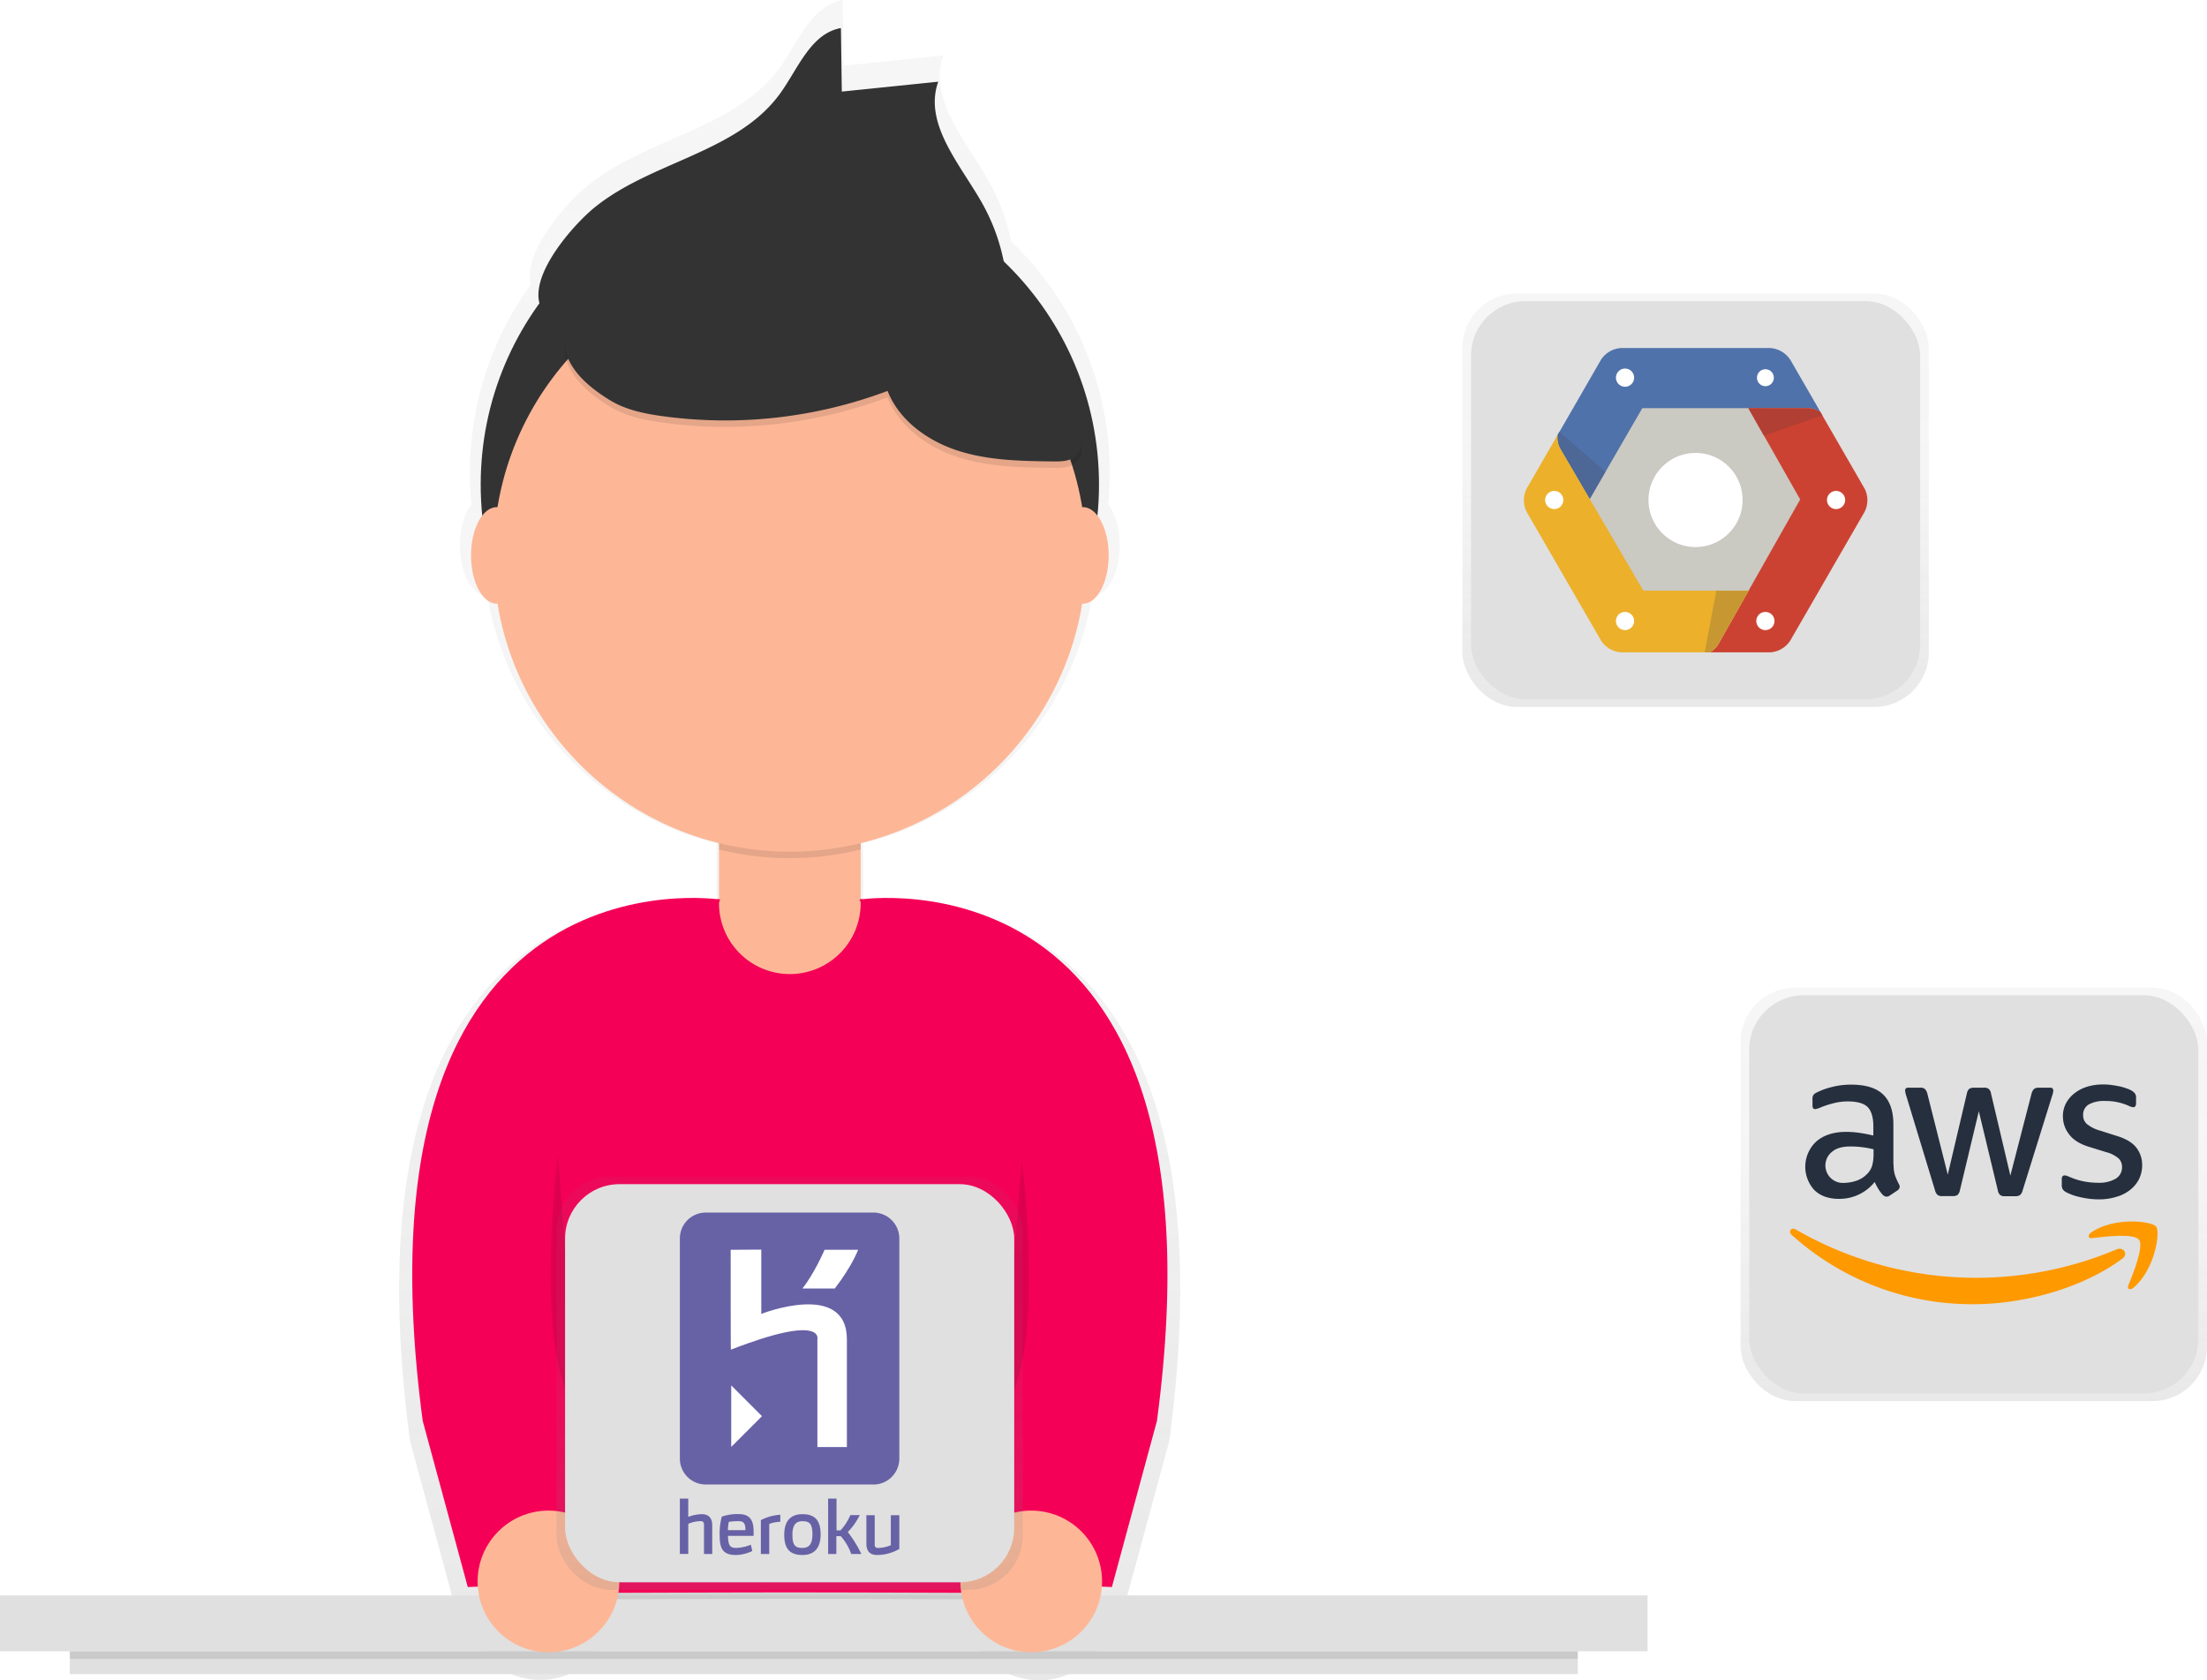 <svg xmlns="http://www.w3.org/2000/svg" xmlns:xlink="http://www.w3.org/1999/xlink" data-name="Layer 1" width="864.81" height="658.45" viewBox="0 0 864.81 658.45"><defs><linearGradient id="e6219774-622b-406f-ae45-f26a74b1f5cd-634" x1="477.09" y1="779.22" x2="477.09" y2="120.78" gradientUnits="userSpaceOnUse"><stop offset="0" stop-color="gray" stop-opacity="0.25"/><stop offset="0.54" stop-color="gray" stop-opacity="0.12"/><stop offset="1" stop-color="gray" stop-opacity="0.1"/></linearGradient><linearGradient id="2394db48-9094-48a1-80b4-38413320a0c3-635" x1="309.42" y1="623" x2="309.42" y2="461" xlink:href="#e6219774-622b-406f-ae45-f26a74b1f5cd-634"/><linearGradient id="894cb520-7283-4f65-92a7-edb841614828-636" x1="773.42" y1="549" x2="773.42" y2="387" xlink:href="#e6219774-622b-406f-ae45-f26a74b1f5cd-634"/><linearGradient id="43bfcda2-dcfb-4411-a28b-16db327cb63c-637" x1="664.42" y1="277" x2="664.42" y2="115" xlink:href="#e6219774-622b-406f-ae45-f26a74b1f5cd-634"/></defs><title>cloud hosting</title><g opacity="0.7"><path d="M506.4,473.94l-.59-.14V451.2a120.23,120.23,0,0,0,89.79-97.09l.29,0c5.77,0,10.44-8.77,10.44-19.58,0-6.71-1.8-12.62-4.54-16.15q.62-6.2.63-12.57a125,125,0,0,0-38.62-90.49,80.54,80.54,0,0,0-8.87-23.81c-8.9-15.68-23.71-32-17.67-49l-39.1,4-.36-25.76c-12.2,2.19-17.31,16.33-24.55,26.4-17.41,24.22-52.35,27.59-75.46,46.45-7.85,6.41-25.51,25.9-22.19,38.68a124.75,124.75,0,0,0-23.84,73.53q0,6.36.63,12.57c-2.74,3.53-4.54,9.44-4.54,16.15,0,10.82,4.68,19.58,10.44,19.58l.29,0a120.23,120.23,0,0,0,89.79,97.09v22.6l-.59.14C434.32,472.37,298.48,462,328.27,685.4l18.27,67.36,4.07-.16A28.72,28.72,0,0,0,407,757.71c25.87-.09,55.09-.17,70-.17s44.18.09,70,.17a28.72,28.72,0,0,0,56.44-5.11l4.07.16,18.27-67.36C655.71,462,519.86,472.37,506.4,473.94Z" transform="translate(-167.6 -120.78)" fill="url(#e6219774-622b-406f-ae45-f26a74b1f5cd-634)"/></g><rect y="625.16" width="645.61" height="21.88" fill="#e0e0e0"/><rect x="27.36" y="647.05" width="590.89" height="8.95" fill="#e0e0e0"/><rect x="27.36" y="647.05" width="590.89" height="2.98" opacity="0.1"/><path d="M361,747.61s86.63-.34,116.09-.34,116.09.34,116.09.34V735H361Z" transform="translate(-167.6 -120.78)" opacity="0.1"/><path d="M593.19,745.08s-86.63-.34-116.09-.34-116.09.34-116.09.34V585.74A116.09,116.09,0,0,1,477.09,469.65h0A116.09,116.09,0,0,1,593.19,585.74Z" transform="translate(-167.6 -120.78)" fill="#f50057"/><path d="M298.5,290.83h22a16.76,16.76,0,0,1,16.76,16.76v46.33a27.76,27.76,0,0,1-27.76,27.76h0a27.76,27.76,0,0,1-27.76-27.76V307.59A16.76,16.76,0,0,1,298.5,290.83Z" fill="#fdb797"/><path d="M449.33,453.67a116.17,116.17,0,0,0,55.52,0V414.13H449.33Z" transform="translate(-167.6 -120.78)" opacity="0.1"/><circle cx="309.5" cy="189.88" r="121.14" fill="#333"/><circle cx="309.5" cy="217.64" r="116.09" fill="#fdb797"/><path d="M400.44,202.19c22.33-18.23,56.11-21.48,72.94-44.9,7-9.73,11.93-23.4,23.73-25.52l.35,24.9,37.79-3.88c-5.83,16.42,8.48,32.23,17.08,47.38a77.93,77.93,0,0,1,10.09,36.68c-13.12,7.88-29.39-.72-44-5.31-14.2-4.46-29.29-4.92-44.17-5.34-7.63-.22-15.35-.42-22.8,1.25-6.53,1.47-12.64,4.34-18.82,6.93-10.05,4.21-41.79,20.09-51.13,9.85C370.92,232.62,391.82,209.23,400.44,202.19Z" transform="translate(-167.6 -120.78)" fill="#333"/><path d="M406.75,280.2c6.16,3.73,13.4,5.2,20.53,6.18a180.86,180.86,0,0,0,88.11-9.9c4.6,11.66,15.83,19.67,27.77,23.48s24.69,4,37.22,4.15c2.76,0,5.72,0,8-1.53,5.58-3.77,2.88-12.4-.37-18.3L571.84,255c-4.78-8.66-9.7-17.5-17.1-24.06-9.28-8.21-21.6-12.06-33.75-14.49a190.34,190.34,0,0,0-86.64,2.89C404.13,227.47,365.31,255.12,406.75,280.2Z" transform="translate(-167.6 -120.78)" opacity="0.1"/><path d="M406.75,277.68c6.16,3.73,13.4,5.2,20.53,6.18a180.86,180.86,0,0,0,88.11-9.9c4.6,11.66,15.83,19.67,27.77,23.48s24.69,4,37.22,4.15c2.76,0,5.72,0,8-1.53,5.58-3.77,2.88-12.4-.37-18.3l-16.17-29.32c-4.78-8.66-9.7-17.5-17.1-24.06-9.28-8.21-21.6-12.06-33.75-14.49a190.34,190.34,0,0,0-86.64,2.89C404.13,224.94,365.31,252.59,406.75,277.68Z" transform="translate(-167.6 -120.78)" fill="#333"/><ellipse cx="424.33" cy="217.64" rx="10.1" ry="18.93" fill="#fdb797"/><ellipse cx="194.67" cy="217.64" rx="10.1" ry="18.93" fill="#fdb797"/><path d="M504.39,473.27S651.23,450.4,620.95,677.54l-17.66,65.11-50.48-2s32.81-75.71,12.62-126.19S504.39,473.27,504.39,473.27Z" transform="translate(-167.6 -120.78)" fill="#f50057"/><path d="M449.8,473.27S303,450.4,333.24,677.54l17.66,65.11,50.48-2s-32.81-75.71-12.62-126.19S449.8,473.27,449.8,473.27Z" transform="translate(-167.6 -120.78)" fill="#f50057"/><path d="M386.24,573.36s-10.1,78,7.57,100.71" transform="translate(-167.6 -120.78)" opacity="0.1"/><path d="M567.95,575.36s10.1,76-7.57,98.71" transform="translate(-167.6 -120.78)" opacity="0.1"/><circle cx="404.08" cy="619.68" r="27.76" fill="#fdb797"/><circle cx="214.91" cy="619.68" r="27.76" fill="#fdb797"/><g opacity="0.7"><rect x="218.04" y="461" width="182.77" height="162" rx="21.34" ry="21.34" fill="url(#2394db48-9094-48a1-80b4-38413320a0c3-635)"/></g><rect x="221.42" y="464" width="176" height="156" rx="21.34" ry="21.34" fill="#e0e0e0"/><path d="M443.45,729.71V718a1.16,1.16,0,0,0-1.32-1.18,12.53,12.53,0,0,0-4.83,1.07v11.79H434V708h3.29v7.16a15.7,15.7,0,0,1,5.29-1.07c3,0,4.11,1.84,4.11,4.36v11.25h-3.26Zm9.41-7.08c.11,3.92.88,4.69,3.29,4.69a17,17,0,0,0,5.68-1.26l.55,2.47a15.37,15.37,0,0,1-6.44,1.56c-5.49,0-6.34-3-6.34-7.82a26.07,26.07,0,0,1,.82-7.21,18.82,18.82,0,0,1,6.61-1c4.5,0,5.87,2.5,5.87,6.86v1.67h-10Zm4.17-5.79a22.05,22.05,0,0,0-3.84.27,17.45,17.45,0,0,0-.36,3.24h6.86c0-2.28-.41-3.51-2.66-3.51Zm12,1.07v11.79h-3.29V716.43a19,19,0,0,1,7.63-2.11v2.74a14,14,0,0,0-4.33.85Zm13,12.18c-4.91,0-7.13-2.41-7.13-7.93,0-5.84,2.93-8.06,7.13-8.06,4.91,0,7.13,2.41,7.13,7.93,0,5.84-2.94,8.06-7.13,8.06Zm0-13.25c-2.52,0-3.92,1.45-3.92,5.32,0,4.22,1.18,5.16,3.92,5.16,2.52,0,3.92-1.43,3.92-5.29,0-4.22-1.18-5.18-3.92-5.18Zm23,12.86h-3.87a21.44,21.44,0,0,0-4.11-7h-1.73v7H492.1V708h3.29v12.45h1.54a20,20,0,0,0,3.87-6h3.7a25.74,25.74,0,0,1-4.69,6.64,46.5,46.5,0,0,1,5.29,8.58Zm6.17.38c-3,0-4.11-1.84-4.11-4.36V714.49h3.26v11.66a1.16,1.16,0,0,0,1.32,1.18,13.31,13.31,0,0,0,5-1.07V714.49H520v13.22A17.45,17.45,0,0,1,511.27,730.09Zm-1.45-27.61H444.18A10.16,10.16,0,0,1,434,692.32V606.07a10.16,10.16,0,0,1,10.16-10.16h65.63A10.17,10.17,0,0,1,520,606.07v86.25a10.16,10.16,0,0,1-10.17,10.16Z" transform="translate(-167.6 -120.78)" fill="#6762a6"/><path d="M487.89,687.82V645.5s2.75-10.13-33.91,4.14c-.07.18-.07-39.14-.07-39.14l12-.07v25.19s33.54-13.21,33.54,10v42.18H487.89Zm6.83-62.15H482c4.57-5.59,8.71-15.17,8.71-15.17h13.14s-2.25,6.24-9.15,15.17Zm-40.59,62.07v-24.1l12.05,12.05-12.05,12.05Z" transform="translate(-167.6 -120.78)" fill="#fff"/><g opacity="0.7"><rect x="682.04" y="387" width="182.77" height="162" rx="21.34" ry="21.34" fill="url(#894cb520-7283-4f65-92a7-edb841614828-636)"/></g><rect x="685.42" y="390" width="176" height="156" rx="21.34" ry="21.34" fill="#e0e0e0"/><path d="M909.6,577a14.49,14.49,0,0,0,.53,4.26,25.64,25.64,0,0,0,1.53,3.45,2.08,2.08,0,0,1,.34,1.1,1.9,1.9,0,0,1-.91,1.44l-3,2a2.3,2.3,0,0,1-1.25.43,2.2,2.2,0,0,1-1.44-.67,14.82,14.82,0,0,1-1.72-2.25c-.48-.81-1-1.72-1.48-2.83a17.69,17.69,0,0,1-14.08,6.61c-4,0-7.23-1.15-9.58-3.45a13.51,13.51,0,0,1,.81-19.06c2.92-2.49,6.8-3.74,11.73-3.74a37.92,37.92,0,0,1,5.08.38c1.77.24,3.59.62,5.51,1.05v-3.5c0-3.64-.77-6.18-2.25-7.66s-4.12-2.2-7.81-2.2a21.79,21.79,0,0,0-5.17.62,38.16,38.16,0,0,0-5.17,1.63,13.74,13.74,0,0,1-1.68.62,2.94,2.94,0,0,1-.77.14c-.67,0-1-.48-1-1.48v-2.35a3,3,0,0,1,.34-1.68,3.59,3.59,0,0,1,1.34-1,27.57,27.57,0,0,1,6-2.16,29,29,0,0,1,7.47-.91c5.7,0,9.87,1.29,12.55,3.88s4,6.51,4,11.78V577Zm-19.44,7.28a15.52,15.52,0,0,0,4.93-.86,10.67,10.67,0,0,0,4.55-3.07,7.6,7.6,0,0,0,1.63-3.07,17.19,17.19,0,0,0,.48-4.17v-2a40,40,0,0,0-4.41-.81,36.09,36.09,0,0,0-4.5-.29c-3.21,0-5.56.62-7.14,1.92a6.84,6.84,0,0,0,4.45,12.36Zm38.46,5.17a2.67,2.67,0,0,1-1.82-.48,3.9,3.9,0,0,1-1-1.87l-11.25-37a8.39,8.39,0,0,1-.43-1.92,1.05,1.05,0,0,1,1.15-1.2h4.69a2.65,2.65,0,0,1,1.87.48,3.92,3.92,0,0,1,1,1.87l8,31.71,7.47-31.71a3.36,3.36,0,0,1,.91-1.87,3.29,3.29,0,0,1,1.92-.48h3.83a2.88,2.88,0,0,1,1.92.48,3.23,3.23,0,0,1,.91,1.87l7.57,32.09,8.29-32.09a4.11,4.11,0,0,1,1-1.87,3.12,3.12,0,0,1,1.87-.48h4.45a1.06,1.06,0,0,1,1.2,1.2,4.78,4.78,0,0,1-.1.77,6.81,6.81,0,0,1-.34,1.2l-11.54,37a3.67,3.67,0,0,1-1,1.87,3.06,3.06,0,0,1-1.82.48h-4.12a2.88,2.88,0,0,1-1.92-.48,3.4,3.4,0,0,1-.91-1.92l-7.42-30.89-7.38,30.84a3.74,3.74,0,0,1-.91,1.92,3,3,0,0,1-1.92.48Zm61.54,1.29a31.69,31.69,0,0,1-7.38-.86,21.79,21.79,0,0,1-5.51-1.92,3.45,3.45,0,0,1-1.48-1.34,3.38,3.38,0,0,1-.29-1.34v-2.44c0-1,.38-1.48,1.1-1.48a2.71,2.71,0,0,1,.86.14c.29.1.72.29,1.2.48a26.05,26.05,0,0,0,5.27,1.68,28.76,28.76,0,0,0,5.7.57,12.92,12.92,0,0,0,7-1.58,5.16,5.16,0,0,0,2.49-4.55,4.66,4.66,0,0,0-1.29-3.35,12,12,0,0,0-4.84-2.49L986,570.1c-3.5-1.1-6.08-2.73-7.66-4.89a11.41,11.41,0,0,1-2.39-6.94,10.66,10.66,0,0,1,1.29-5.32,12.31,12.31,0,0,1,3.45-3.93,15.2,15.2,0,0,1,5-2.49,20.87,20.87,0,0,1,6-.81,24,24,0,0,1,3.21.19c1.1.14,2.11.34,3.11.53s1.87.48,2.73.77a10.45,10.45,0,0,1,2,.86,4.14,4.14,0,0,1,1.44,1.2,2.58,2.58,0,0,1,.43,1.58v2.25c0,1-.38,1.53-1.1,1.53a5,5,0,0,1-1.82-.57,21.91,21.91,0,0,0-9.2-1.87,12.36,12.36,0,0,0-6.37,1.34,4.62,4.62,0,0,0-2.25,4.26,4.52,4.52,0,0,0,1.44,3.4,14.31,14.31,0,0,0,5.27,2.63l6.8,2.16c3.45,1.1,5.94,2.63,7.42,4.6a10.84,10.84,0,0,1,2.2,6.71,12.31,12.31,0,0,1-1.25,5.56,12.88,12.88,0,0,1-3.5,4.21,15.44,15.44,0,0,1-5.32,2.68,22.77,22.77,0,0,1-6.85,1Z" transform="translate(-167.6 -120.78)" fill="#252f3e"/><path d="M999.21,614c-15.76,11.64-38.65,17.82-58.33,17.82a105.53,105.53,0,0,1-71.22-27.16c-1.48-1.34-.14-3.16,1.63-2.11a141.44,141.44,0,0,0,125.62,7.81c2.63-1.2,4.89,1.72,2.3,3.64Z" transform="translate(-167.6 -120.78)" fill="#f90"/><path d="M1005.77,606.55c-2-2.59-13.31-1.25-18.44-.62-1.53.19-1.77-1.15-.38-2.16,9-6.32,23.8-4.5,25.53-2.39s-.48,17-8.91,24c-1.29,1.1-2.54.53-2-.91C1003.52,619.76,1007.78,609.08,1005.77,606.55Z" transform="translate(-167.6 -120.78)" fill="#f90"/><g opacity="0.7"><rect x="573.04" y="115" width="182.77" height="162" rx="21.34" ry="21.34" fill="url(#43bfcda2-dcfb-4411-a28b-16db327cb63c-637)"/></g><rect x="576.42" y="118" width="176" height="156" rx="21.34" ry="21.34" fill="#e0e0e0"/><path d="M807.53,357.41l-23.66-41,23.66-41h47.31l23.66,41-23.66,41H807.53" transform="translate(-167.6 -120.78)" fill="#cac9c2"/><path d="M832,335.14a18.44,18.44,0,1,1,18.44-18.44A18.46,18.46,0,0,1,832,335.14" transform="translate(-167.6 -120.78)" fill="#fff"/><path d="M869.08,261.72a10.13,10.13,0,0,0-7.91-4.57h-58.3a10.13,10.13,0,0,0-7.91,4.57l-17,29.5a9.69,9.69,0,0,0,1.06,5.35l11.53,19.71,20.58-35.56h65.06a9.5,9.5,0,0,1,4.76,1.5l-11.84-20.51" transform="translate(-167.6 -120.78)" fill="#5072aa"/><path d="M778.67,289.94l-.75,1.29a9.7,9.7,0,0,0,1.06,5.35l11.53,19.71,6.13-10.6-18-15.76" transform="translate(-167.6 -120.78)" fill="#4d6796"/><path d="M804.37,272.32a3.56,3.56,0,1,1,3.56-3.56,3.56,3.56,0,0,1-3.56,3.56m58.3-3.56a3.29,3.29,0,1,1-6.59.08s0-.06,0-.08a3.29,3.29,0,0,1,6.59,0Z" transform="translate(-167.6 -120.78)" fill="#fff"/><path d="M898.22,312.21l-17.31-30a9.5,9.5,0,0,0-4.76-1.5H852.7L873,316.49l-32.12,56.75a9.28,9.28,0,0,1-3.3,3.16h23.6a10.13,10.13,0,0,0,7.91-4.57l29.15-50.49a10.12,10.12,0,0,0,0-9.13" transform="translate(-167.6 -120.78)" fill="#cc4232"/><path d="M881.7,283.58l-.78-1.35a9.49,9.49,0,0,0-4.76-1.5H852.7l6.11,10.76,22.89-7.92" transform="translate(-167.6 -120.78)" fill="#b23f33"/><path d="M859.37,367.68a3.56,3.56,0,1,1,3.56-3.56,3.56,3.56,0,0,1-3.56,3.56m27.69-47.42a3.56,3.56,0,1,1,3.56-3.56,3.56,3.56,0,0,1-3.56,3.56" transform="translate(-167.6 -120.78)" fill="#fff"/><path d="M811.55,352.26,779,296.58a9.7,9.7,0,0,1-1.06-5.35l-12.11,21a10.13,10.13,0,0,0,0,9.13L795,371.83a10.13,10.13,0,0,0,7.91,4.56h34.69a9.28,9.28,0,0,0,3.3-3.16l11.88-21H811.55" transform="translate(-167.6 -120.78)" fill="#ecb02a"/><path d="M835.59,376.4h2a9.27,9.27,0,0,0,3.3-3.16l11.88-21H840.14l-4.55,24.14" transform="translate(-167.6 -120.78)" fill="#c79732"/><path d="M804.37,367.68a3.56,3.56,0,1,1,3.56-3.56,3.56,3.56,0,0,1-3.56,3.56m-27.74-47.42a3.56,3.56,0,1,1,3.56-3.56,3.56,3.56,0,0,1-3.56,3.56" transform="translate(-167.6 -120.78)" fill="#fff"/></svg>